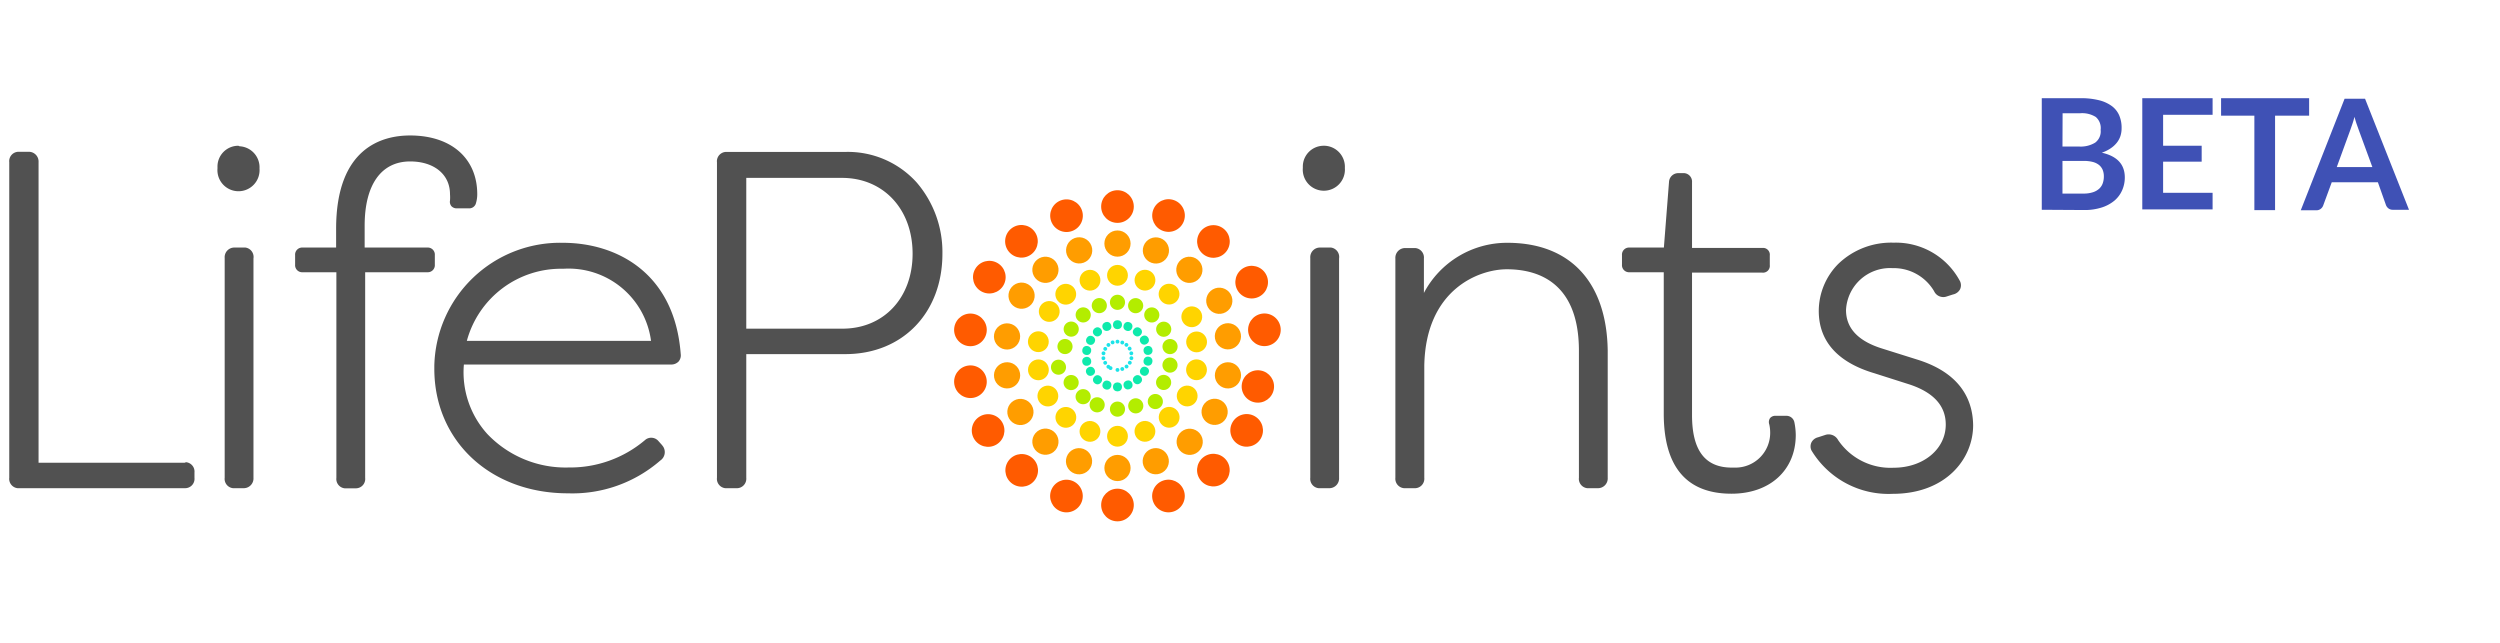 <svg id="Layer_1" data-name="Layer 1" xmlns="http://www.w3.org/2000/svg" viewBox="0 0 194.5 50"><defs><style>.cls-1{fill:#515151;}.cls-2{fill:#ff5b00;}.cls-3{fill:#ff9d00;}.cls-4{fill:#ffd400;}.cls-5{fill:#b3ed00;}.cls-6{fill:#0feaac;}.cls-7{fill:#1ce3e8;}.cls-8{fill:#3f51b5;}</style></defs><title>lp-logo-BETA</title><path class="cls-1" d="M14.37,36H3V12.62a.76.76,0,0,0-.71-.81h-.8a.73.73,0,0,0-.77.81V37.17a.73.73,0,0,0,.64.81h13a.73.73,0,0,0,.77-.81v-.41a.73.73,0,0,0-.66-.8Z"/><path class="cls-1" d="M18.91,19.26h-.66a.75.75,0,0,0-.77.81v17.1a.73.73,0,0,0,.64.81h.79a.76.76,0,0,0,.81-.81V20.11a.74.74,0,0,0-.62-.85Z"/><path class="cls-1" d="M18.54,11.34A1.62,1.62,0,0,0,16.92,13s0,.08,0,.11a1.64,1.64,0,1,0,3.27,0,1.64,1.64,0,0,0-1.55-1.73Z"/><path class="cls-1" d="M33.25,19.26H28.37v-1.7c0-3.19,1.29-5,3.54-5,1.85,0,3.1,1,3.1,2.55a3.1,3.1,0,0,1,0,.49.53.53,0,0,0,.11.44.56.56,0,0,0,.43.17h.92a.54.54,0,0,0,.54-.34,2.42,2.42,0,0,0,.12-.76c0-2.77-2-4.57-5.23-4.57-2.15,0-5.75.94-5.75,7.26v1.46h-2.6a.55.55,0,0,0-.59.59v.74a.55.55,0,0,0,.51.59h2.7v16a.73.73,0,0,0,.64.81h.83a.73.73,0,0,0,.77-.81v-16h4.83a.55.55,0,0,0,.59-.59v-.74a.55.55,0,0,0-.51-.59Z"/><path class="cls-1" d="M43.79,18.89a9.79,9.79,0,0,0-10,9.58q0,.11,0,.22c0,5.62,4.37,9.69,10.39,9.69a10.42,10.42,0,0,0,7.19-2.55.79.79,0,0,0,.22-1.09l-.09-.12-.26-.29a.74.74,0,0,0-1-.14l-.06.05a9,9,0,0,1-5.93,2.13,8.41,8.41,0,0,1-6.34-2.61,7.14,7.14,0,0,1-1.82-5.4H52.19a.79.79,0,0,0,.6-.23.74.74,0,0,0,.17-.59C52.48,21.17,47.91,18.89,43.79,18.89Zm6.86,7.63H36.32a7.59,7.59,0,0,1,7.5-5.61A6.47,6.47,0,0,1,50.65,26.52Z"/><path class="cls-1" d="M65.77,11.82H56.55a.73.73,0,0,0-.77.81V37.17a.73.73,0,0,0,.64.81h.83a.74.74,0,0,0,.81-.81V27.55h7.71c4.45,0,7.55-3.21,7.55-7.81a8.3,8.3,0,0,0-2-5.54A7.21,7.21,0,0,0,65.77,11.82ZM71,19.74c0,3.43-2.24,5.83-5.46,5.83H58.06V13.84h7.45C68.72,13.84,71,16.26,71,19.74Z"/><path class="cls-1" d="M103,11.34a1.62,1.62,0,0,0-1.64,1.6s0,.09,0,.13a1.64,1.64,0,1,0,3.27,0,1.64,1.64,0,0,0-1.55-1.73Z"/><path class="cls-1" d="M103.37,19.26h-.66a.75.75,0,0,0-.77.81v17.1a.73.73,0,0,0,.64.81h.79a.76.76,0,0,0,.81-.81V20.11a.74.74,0,0,0-.62-.85Z"/><path class="cls-1" d="M117.27,18.89a7.31,7.31,0,0,0-6.49,3.9V20.11a.74.74,0,0,0-.66-.81h-.75a.76.76,0,0,0-.81.81V37.17a.74.74,0,0,0,.66.81H110a.74.74,0,0,0,.81-.81V28.44c.11-5.92,4.24-7.49,6.42-7.49s5.61.82,5.61,6.34v9.88a.73.73,0,0,0,.64.81h.79a.76.76,0,0,0,.81-.81V27.26C125,22,122.21,18.89,117.27,18.89Z"/><path class="cls-1" d="M139,32.35h-.85a.53.53,0,0,0-.44.18.55.55,0,0,0-.06.49,2.89,2.89,0,0,1,.07.62A2.7,2.7,0,0,1,135,36.38h-.26c-2.09,0-3.1-1.34-3.1-4.09V21.21h5.46a.53.53,0,0,0,.59-.59v-.74a.53.53,0,0,0-.46-.59h-5.59V14.17a.66.66,0,0,0-.61-.7h-.45a.72.72,0,0,0-.73.68l-.4,5.11h-2.67a.55.55,0,0,0-.59.59v.74a.55.55,0,0,0,.51.59h2.74v11c0,4.13,1.77,6.23,5.27,6.23,3,0,5-1.84,5-4.57a5.22,5.22,0,0,0-.11-1A.63.63,0,0,0,139,32.35Z"/><path class="cls-1" d="M149.24,28l-2.8-.88c-1.87-.58-2.82-1.58-2.82-3a3.43,3.43,0,0,1,3.6-3.26h.09a3.64,3.64,0,0,1,3.16,1.79.79.79,0,0,0,1,.41l.47-.15a.8.8,0,0,0,.55-.4.73.73,0,0,0,0-.63,5.65,5.65,0,0,0-5.17-3,5.92,5.92,0,0,0-4.3,1.65,5.21,5.21,0,0,0-1.52,3.66c0,2.35,1.46,4,4.33,4.85l2.76.88c1.85.62,2.79,1.66,2.79,3.11,0,1.91-1.74,3.36-4.06,3.36A4.92,4.92,0,0,1,143,34.23a.83.83,0,0,0-1-.39l-.55.18a.78.78,0,0,0-.52.4.73.73,0,0,0,0,.62h0a7,7,0,0,0,6.32,3.38c4.11,0,6.26-2.69,6.26-5.34C153.49,31.36,152.75,29.12,149.24,28Z"/><circle class="cls-2" cx="86.94" cy="16.07" r="1.27"/><circle class="cls-3" cx="86.94" cy="18.95" r="1.02"/><circle class="cls-4" cx="86.94" cy="21.42" r="0.81"/><circle class="cls-5" cx="86.94" cy="23.52" r="0.59"/><circle class="cls-6" cx="86.94" cy="25.26" r="0.35"/><circle class="cls-7" cx="86.94" cy="26.58" r="0.15"/><circle class="cls-2" cx="82.97" cy="16.78" r="1.27" transform="translate(-0.73 29.39) rotate(-20)"/><circle class="cls-3" cx="83.96" cy="19.48" r="1.02" transform="translate(-1.6 29.89) rotate(-20)"/><circle class="cls-4" cx="84.8" cy="21.8" r="0.81" transform="translate(-2.34 30.32) rotate(-20)"/><circle class="cls-5" cx="85.52" cy="23.78" r="0.59" transform="translate(-2.97 30.68) rotate(-20)"/><circle class="cls-6" cx="86.11" cy="25.4" r="0.35" transform="translate(-3.49 30.98) rotate(-20)"/><circle class="cls-7" cx="86.56" cy="26.64" r="0.15" transform="translate(-3.89 31.21) rotate(-20)"/><circle class="cls-2" cx="79.47" cy="18.78" r="1.27" transform="translate(6.52 55.47) rotate(-40)"/><circle class="cls-3" cx="81.33" cy="20.99" r="1.02" transform="translate(5.54 57.19) rotate(-40)"/><circle class="cls-4" cx="82.91" cy="22.89" r="0.81" transform="translate(4.69 58.65) rotate(-40)"/><circle class="cls-5" cx="84.27" cy="24.5" r="0.59" transform="translate(3.97 59.9) rotate(-40)"/><circle class="cls-6" cx="85.38" cy="25.82" r="0.35" transform="translate(3.38 60.92) rotate(-40)"/><circle class="cls-7" cx="86.24" cy="26.84" r="0.15" transform="translate(2.92 61.71) rotate(-40)"/><circle class="cls-2" cx="76.97" cy="21.56" r="1.27" transform="translate(19.92 77.55) rotate(-60.11)"/><circle class="cls-3" cx="79.48" cy="23" r="1.02" transform="translate(19.93 80.45) rotate(-60.11)"/><circle class="cls-4" cx="81.62" cy="24.23" r="0.81" transform="translate(19.95 82.92) rotate(-60.11)"/><circle class="cls-5" cx="83.34" cy="25.6" r="0.59" transform="translate(19.5 84.98) rotate(-60)"/><circle class="cls-6" cx="84.85" cy="26.48" r="0.35" transform="translate(19.49 86.72) rotate(-60)"/><circle class="cls-7" cx="85.99" cy="27.14" r="0.15" transform="translate(19.49 88.04) rotate(-60)"/><circle class="cls-2" cx="75.5" cy="25.67" r="1.27" transform="translate(37.11 95.56) rotate(-80)"/><circle class="cls-3" cx="78.35" cy="26.17" r="1.02" transform="translate(38.97 98.79) rotate(-80)"/><circle class="cls-4" cx="80.78" cy="26.59" r="0.81" transform="translate(40.57 101.52) rotate(-80)"/><circle class="cls-5" cx="82.85" cy="26.96" r="0.59" transform="translate(41.92 103.87) rotate(-80)"/><circle class="cls-6" cx="84.55" cy="27.26" r="0.35" transform="translate(43.02 105.8) rotate(-80)"/><circle class="cls-7" cx="85.86" cy="27.49" r="0.15" transform="translate(43.87 107.27) rotate(-80)"/><circle class="cls-2" cx="75.5" cy="29.7" r="1.27" transform="translate(-4.01 13.56) rotate(-10)"/><circle class="cls-3" cx="78.35" cy="29.2" r="1.02" transform="translate(-3.88 14.05) rotate(-10)"/><circle class="cls-4" cx="80.79" cy="28.77" r="0.81" transform="translate(-3.77 14.47) rotate(-10)"/><circle class="cls-5" cx="82.85" cy="28.4" r="0.59" transform="matrix(0.98, -0.17, 0.17, 0.98, -3.67, 14.82)"/><circle class="cls-6" cx="84.55" cy="28.11" r="0.35" transform="translate(-3.6 15.11) rotate(-10)"/><circle class="cls-7" cx="85.85" cy="27.87" r="0.15" transform="translate(-3.54 15.33) rotate(-10)"/><circle class="cls-2" cx="76.88" cy="33.49" r="1.27" transform="translate(-6.45 42.93) rotate(-30)"/><circle class="cls-3" cx="79.39" cy="32.05" r="1.02" transform="translate(-5.39 43.99) rotate(-30)"/><circle class="cls-4" cx="81.52" cy="30.81" r="0.81" transform="translate(-4.48 44.89) rotate(-30)"/><circle class="cls-5" cx="83.34" cy="29.76" r="0.59" transform="translate(-3.72 45.66) rotate(-30)"/><circle class="cls-6" cx="84.84" cy="28.89" r="0.35" transform="translate(-3.08 46.29) rotate(-30)"/><circle class="cls-7" cx="85.98" cy="28.23" r="0.15" transform="translate(-2.59 46.77) rotate(-30)"/><circle class="cls-2" cx="79.48" cy="36.59" r="1.27" transform="translate(0.37 73.96) rotate(-50)"/><circle class="cls-3" cx="81.34" cy="34.37" r="1.02" transform="translate(2.72 74.58) rotate(-50)"/><circle class="cls-4" cx="82.92" cy="32.47" r="0.81" transform="translate(4.75 75.12) rotate(-50)"/><circle class="cls-5" cx="84.27" cy="30.86" r="0.59" transform="translate(6.46 75.58) rotate(-50)"/><circle class="cls-6" cx="85.39" cy="29.54" r="0.35" transform="translate(7.87 75.97) rotate(-50)"/><circle class="cls-7" cx="86.23" cy="28.53" r="0.15" transform="translate(8.95 76.25) rotate(-50)"/><circle class="cls-2" cx="82.97" cy="38.59" r="1.27" transform="translate(18.33 103.36) rotate(-70)"/><circle class="cls-3" cx="83.95" cy="35.88" r="1.02" transform="translate(21.52 102.5) rotate(-70)"/><circle class="cls-4" cx="84.8" cy="33.56" r="0.81" transform="translate(24.26 101.77) rotate(-70)"/><circle class="cls-5" cx="85.35" cy="31.49" r="0.59" transform="translate(26.71 101.04) rotate(-70.11)"/><circle class="cls-6" cx="86.12" cy="29.96" r="0.35" transform="translate(28.51 100.64) rotate(-70)"/><circle class="cls-7" cx="86.57" cy="28.72" r="0.15" transform="matrix(0.34, -0.94, 0.94, 0.34, 29.97, 100.25)"/><circle class="cls-2" cx="86.94" cy="39.29" r="1.27"/><circle class="cls-3" cx="86.94" cy="36.41" r="1.02"/><circle class="cls-4" cx="86.94" cy="33.94" r="0.81"/><circle class="cls-5" cx="86.94" cy="31.83" r="0.59"/><circle class="cls-6" cx="86.94" cy="30.1" r="0.35"/><circle class="cls-7" cx="86.94" cy="28.78" r="0.15"/><circle class="cls-2" cx="90.91" cy="38.59" r="1.27" transform="translate(-7.72 33.42) rotate(-20)"/><circle class="cls-3" cx="89.92" cy="35.88" r="1.02" transform="translate(-6.85 32.92) rotate(-20)"/><circle class="cls-4" cx="89.08" cy="33.56" r="0.81" transform="translate(-6.11 32.49) rotate(-20)"/><circle class="cls-5" cx="88.36" cy="31.58" r="0.59" transform="translate(-5.47 32.12) rotate(-20)"/><circle class="cls-6" cx="87.76" cy="29.95" r="0.35" transform="translate(-4.95 31.82) rotate(-20)"/><circle class="cls-7" cx="87.31" cy="28.71" r="0.15" transform="translate(-4.55 31.59) rotate(-20)"/><circle class="cls-2" cx="94.4" cy="36.57" r="1.27" transform="translate(-1.42 69.24) rotate(-40)"/><circle class="cls-3" cx="92.56" cy="34.37" r="1.02" transform="translate(-0.44 67.54) rotate(-40)"/><circle class="cls-4" cx="90.96" cy="32.47" r="0.81" transform="translate(0.41 66.06) rotate(-40)"/><circle class="cls-5" cx="89.88" cy="31.23" r="0.59" transform="translate(0.8 64.67) rotate(-39.73)"/><circle class="cls-6" cx="88.49" cy="29.54" r="0.35" transform="translate(1.72 63.79) rotate(-40)"/><circle class="cls-7" cx="87.65" cy="28.52" r="0.15" transform="translate(2.17 63.01) rotate(-40)"/><circle class="cls-2" cx="96.99" cy="33.48" r="1.27" transform="translate(19.5 100.74) rotate(-60)"/><circle class="cls-3" cx="94.5" cy="32.04" r="1.02" transform="translate(19.5 97.86) rotate(-60)"/><circle class="cls-4" cx="92.36" cy="30.81" r="0.81" transform="translate(19.5 95.39) rotate(-60)"/><circle class="cls-5" cx="90.53" cy="29.75" r="0.59" transform="translate(19.5 93.28) rotate(-60)"/><circle class="cls-6" cx="89.04" cy="28.89" r="0.35" transform="translate(19.5 91.55) rotate(-60)"/><circle class="cls-7" cx="87.9" cy="28.23" r="0.15" transform="translate(19.5 90.23) rotate(-60)"/><circle class="cls-2" cx="97.86" cy="30.06" r="1.26" transform="translate(51.52 121.35) rotate(-80.16)"/><circle class="cls-3" cx="95.53" cy="29.2" r="1.02" transform="translate(50.19 118.21) rotate(-80)"/><circle class="cls-4" cx="93.09" cy="28.76" r="0.81" transform="translate(48.6 115.45) rotate(-80)"/><circle class="cls-5" cx="91.03" cy="28.4" r="0.59" transform="translate(47.25 113.12) rotate(-80)"/><circle class="cls-6" cx="89.32" cy="28.1" r="0.35" transform="translate(46.13 111.18) rotate(-80)"/><circle class="cls-7" cx="88.03" cy="27.87" r="0.15" transform="translate(45.29 109.72) rotate(-80)"/><circle class="cls-2" cx="98.37" cy="25.66" r="1.27" transform="translate(-2.96 17.47) rotate(-10)"/><circle class="cls-3" cx="95.53" cy="26.16" r="1.02" transform="translate(-3.09 16.99) rotate(-10)"/><circle class="cls-4" cx="93.09" cy="26.6" r="0.81" transform="translate(-3.2 16.57) rotate(-10)"/><circle class="cls-5" cx="91.03" cy="26.96" r="0.59" transform="translate(-3.3 16.22) rotate(-10)"/><circle class="cls-6" cx="89.32" cy="27.26" r="0.35" transform="translate(-3.38 15.93) rotate(-10)"/><circle class="cls-7" cx="88.02" cy="27.49" r="0.15" transform="translate(-3.44 15.7) rotate(-10)"/><circle class="cls-2" cx="97.38" cy="21.96" r="1.27" transform="translate(2.01 51.44) rotate(-29.89)"/><circle class="cls-3" cx="94.87" cy="23.4" r="1.02" transform="translate(0.95 50.39) rotate(-29.89)"/><circle class="cls-4" cx="92.72" cy="24.65" r="0.81" transform="translate(0.05 49.48) rotate(-29.89)"/><circle class="cls-5" cx="90.53" cy="25.61" r="0.59" transform="translate(-0.67 48.7) rotate(-30)"/><circle class="cls-6" cx="89.03" cy="26.46" r="0.35" transform="translate(-1.3 48.06) rotate(-30)"/><circle class="cls-7" cx="87.89" cy="27.12" r="0.15" transform="translate(-1.79 47.58) rotate(-30)"/><circle class="cls-2" cx="94.4" cy="18.78" r="1.27" transform="translate(19.34 79.03) rotate(-50)"/><circle class="cls-3" cx="92.54" cy="20.99" r="1.02" transform="translate(16.97 78.39) rotate(-50)"/><circle class="cls-4" cx="90.96" cy="22.89" r="0.81" transform="translate(14.95 77.85) rotate(-50)"/><circle class="cls-5" cx="89.61" cy="24.5" r="0.59" transform="translate(13.24 77.4) rotate(-50)"/><circle class="cls-6" cx="88.49" cy="25.82" r="0.35" transform="translate(11.83 77.01) rotate(-50)"/><circle class="cls-7" cx="87.64" cy="26.83" r="0.15" transform="translate(10.75 76.72) rotate(-50)"/><circle class="cls-2" cx="90.91" cy="16.77" r="1.27" transform="translate(44.06 96.46) rotate(-70)"/><circle class="cls-3" cx="89.92" cy="19.48" r="1.02" transform="translate(40.87 97.32) rotate(-70)"/><circle class="cls-4" cx="89.07" cy="21.8" r="0.81" transform="translate(38.13 98.04) rotate(-70)"/><circle class="cls-5" cx="88.35" cy="23.78" r="0.59" transform="translate(35.79 98.67) rotate(-70)"/><circle class="cls-6" cx="87.76" cy="25.4" r="0.35" transform="translate(33.87 99.18) rotate(-70)"/><circle class="cls-7" cx="87.31" cy="26.65" r="0.15" transform="translate(32.41 99.58) rotate(-70)"/><path class="cls-8" d="M158.85,16.32V7.64h3a5.68,5.68,0,0,1,1.46.16,2.79,2.79,0,0,1,1,.46,1.79,1.79,0,0,1,.57.73,2.44,2.44,0,0,1,.18,1,1.88,1.88,0,0,1-.09.59,1.69,1.69,0,0,1-.28.52,2.1,2.1,0,0,1-.48.44,2.9,2.9,0,0,1-.69.34q1.79.4,1.79,1.93a2.45,2.45,0,0,1-.21,1,2.24,2.24,0,0,1-.61.81,2.93,2.93,0,0,1-1,.53,4.33,4.33,0,0,1-1.34.19Zm1.61-4.92h1.29a2.16,2.16,0,0,0,1.25-.3,1.09,1.09,0,0,0,.43-1,1.13,1.13,0,0,0-.38-1,2,2,0,0,0-1.2-.29h-1.38Zm0,1.12v2.54h1.64a2.26,2.26,0,0,0,.75-.11,1.31,1.31,0,0,0,.49-.29,1.05,1.05,0,0,0,.26-.42,1.59,1.59,0,0,0,.08-.51,1.36,1.36,0,0,0-.09-.51,1,1,0,0,0-.28-.38,1.32,1.32,0,0,0-.49-.24,2.73,2.73,0,0,0-.73-.08Z"/><path class="cls-8" d="M172.14,7.64V8.93h-3.85v2.41h3v1.24h-3V15h3.85v1.29h-5.47V7.64Z"/><path class="cls-8" d="M179.65,7.64V9H177v7.35h-1.61V9H172.8V7.64Z"/><path class="cls-8" d="M187.42,16.32h-1.25a.55.55,0,0,1-.34-.1.6.6,0,0,1-.2-.26L185,14.18h-3.59L180.74,16a.57.57,0,0,1-.19.25.53.53,0,0,1-.34.11H179l3.41-8.68H184ZM181.8,13h2.77l-1.06-2.89-.16-.45q-.09-.26-.17-.57-.08.31-.17.57t-.16.46Z"/></svg>
